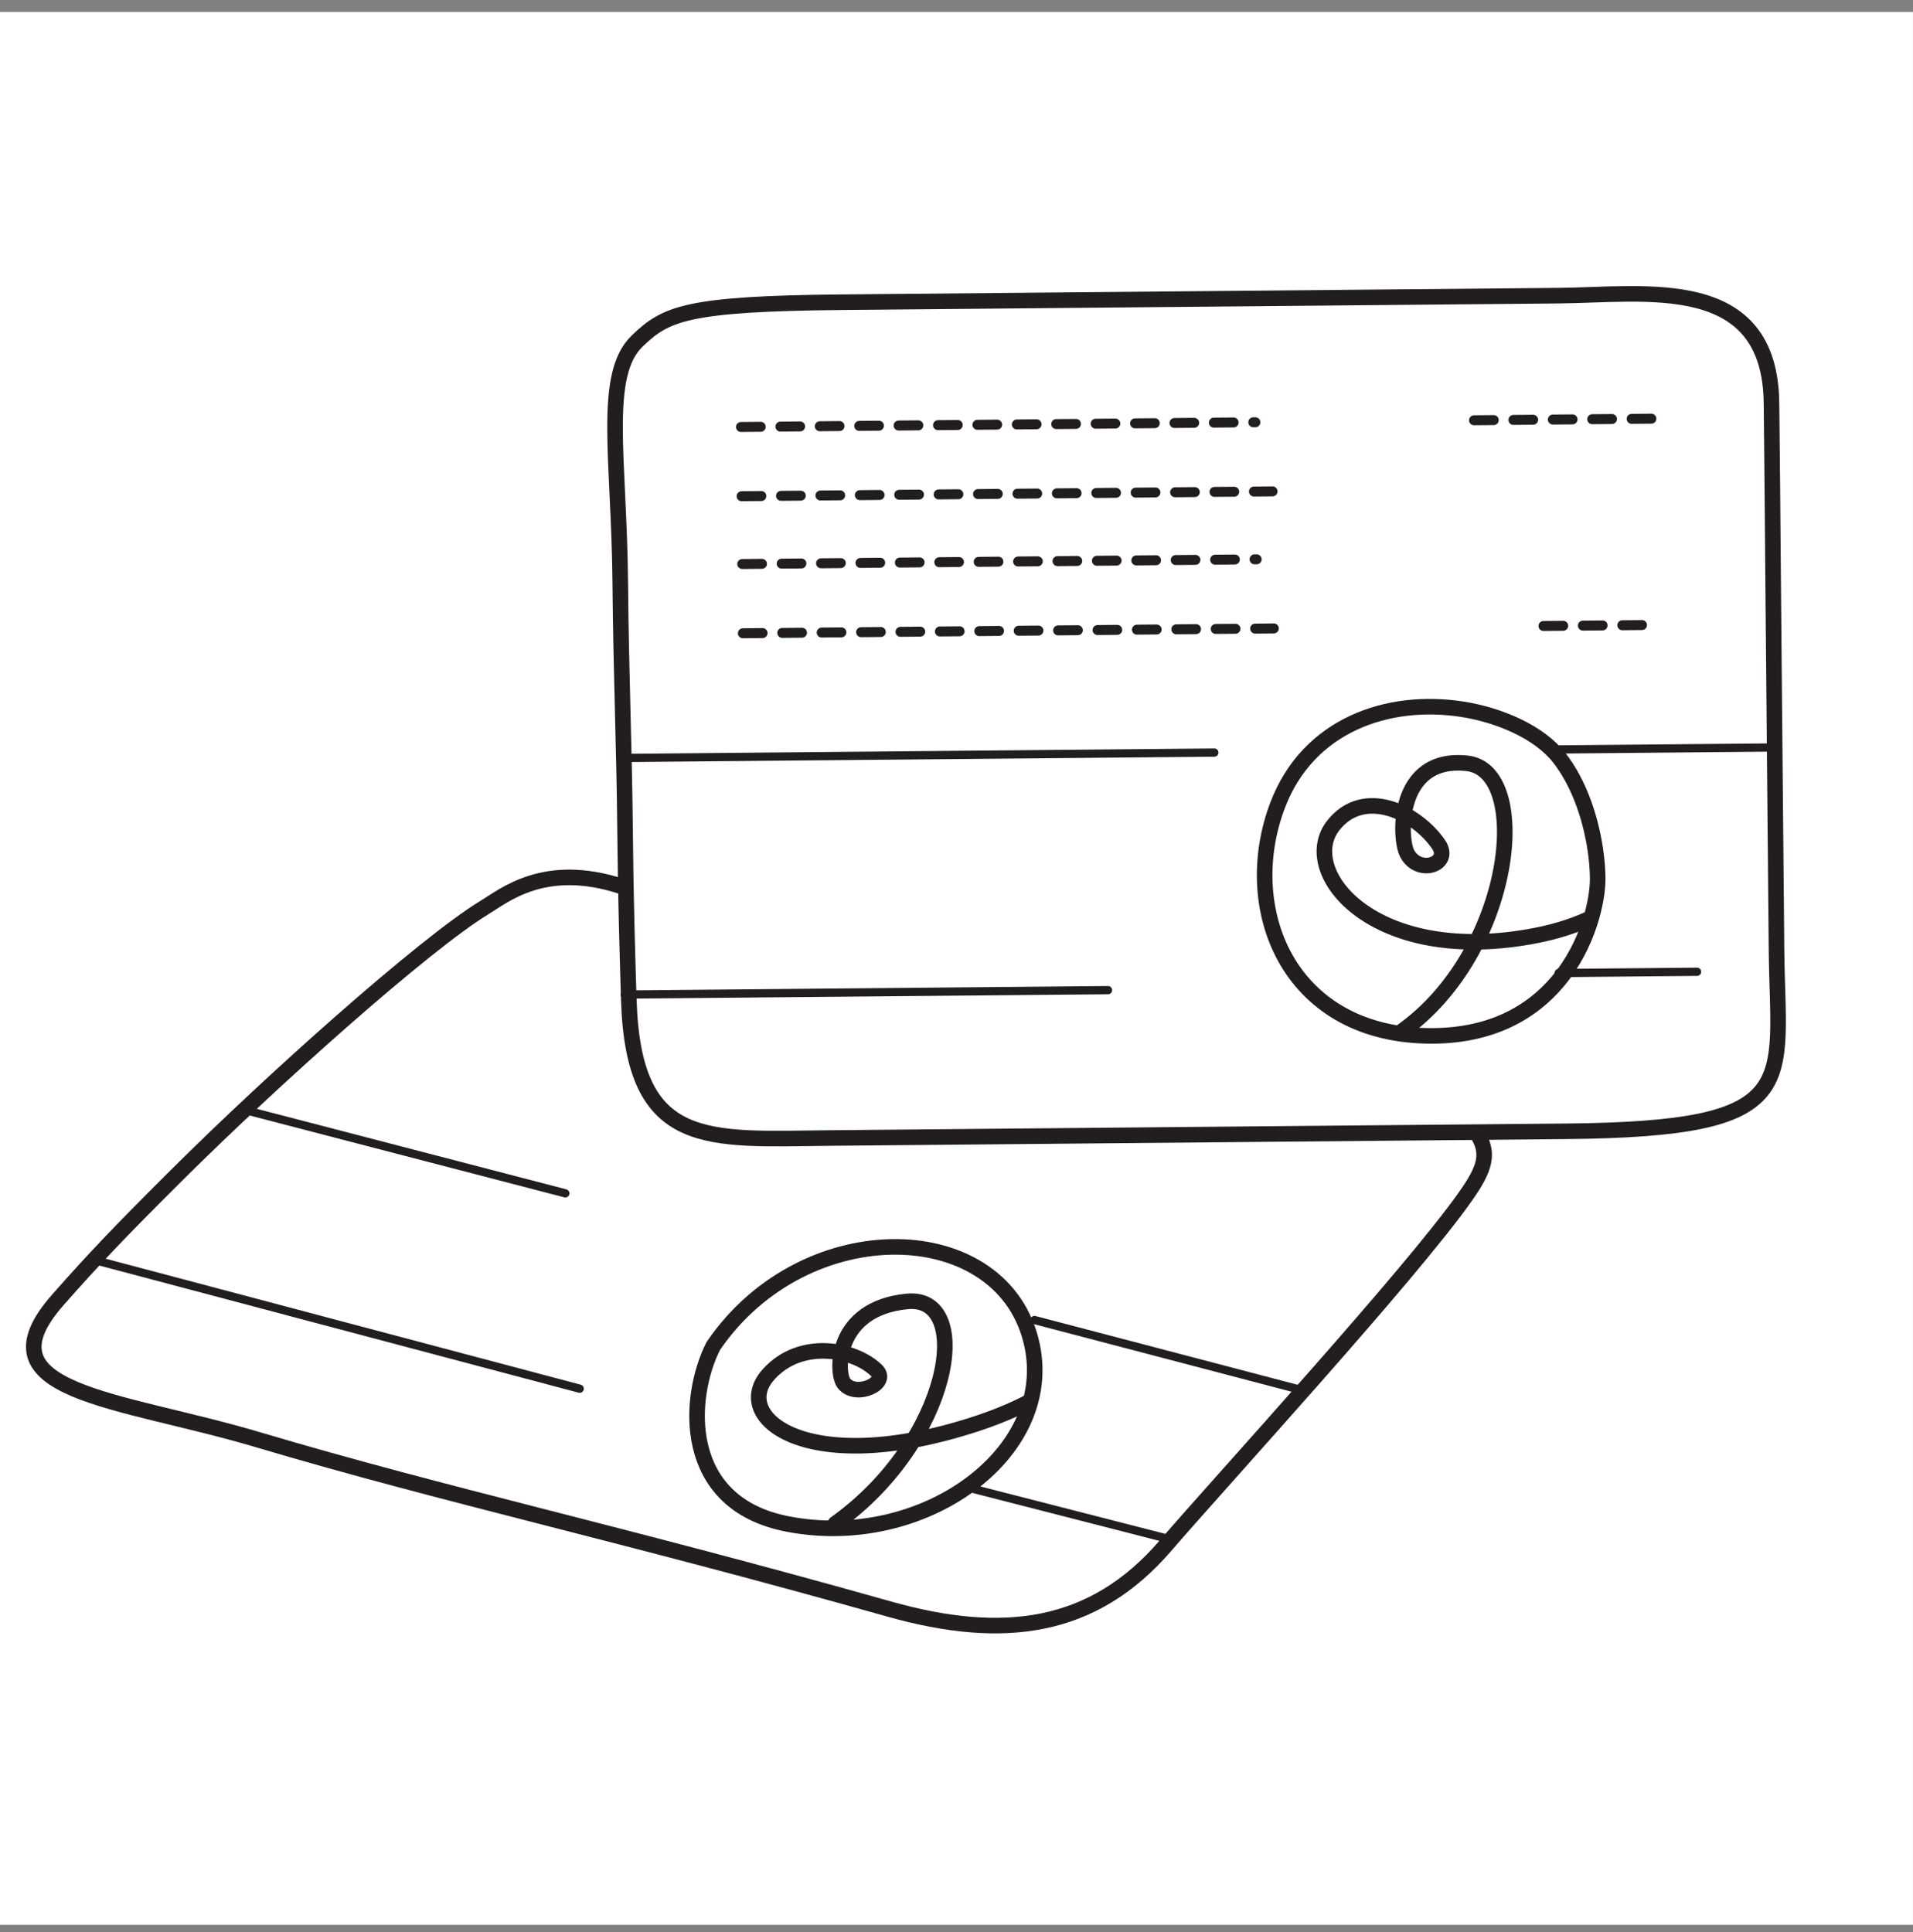 <svg width="100" height="101" viewBox="0 0 100 101" fill="none" xmlns="http://www.w3.org/2000/svg">
<rect x="0" y="0" width="100" height="101" fill="#808080" stroke="none"/>
<rect width="99.998" height="100" transform="translate(0 0.625)" fill="white"/>
<path d="M53.764 73.305C52.949 73.725 52.031 74.108 51.001 74.444C42.199 77.314 38.159 74.109 40.168 71.858C41.851 69.972 44.668 70.525 45.814 71.641C46.499 72.308 44.754 73.104 44.122 72.325C43.682 71.784 43.606 68.396 47.426 68.034C50.959 67.698 49.733 75.325 43.666 79.654" stroke="#221D1E" stroke-width="0.814" stroke-linecap="round" stroke-linejoin="round"/>
<path d="M32.498 46.339C28.467 45.026 26.376 46.807 25.296 47.462C23.774 48.386 20.961 50.666 17.847 53.403C14.964 55.936 11.823 58.86 9.208 61.462C6.227 64.429 4.866 65.863 3.024 67.954C-1.255 72.813 6.162 73.091 13.458 75.258C23.424 78.219 32.024 80.041 46.493 84.12C52.483 85.809 57.158 85.172 60.913 80.816C63.917 77.332 73.735 66.626 76.594 62.562C77.636 61.082 77.921 60.27 77.131 59.133" stroke="#221D1E" stroke-width="0.814"/>
<path d="M41.192 79.675C35.545 78.594 35.935 73.016 37.287 70.363C42.106 63.303 52.562 63.613 53.959 70.363C55.128 76.015 48.251 81.027 41.192 79.675Z" stroke="#221D1E" stroke-width="0.814"/>
<path d="M44.037 15.799C35.851 15.873 34.799 16.396 33.309 17.827C31.462 19.602 32.364 23.987 32.423 30.434C32.469 35.498 32.634 38.974 32.676 43.548C32.707 47.001 32.805 50.178 32.87 52.278C33.113 60.096 36.962 59.552 43.406 59.493L81.851 59.142C94.381 59.028 92.93 56.793 92.865 49.644C92.835 46.386 92.767 38.65 92.694 30.975C92.69 30.608 92.687 30.244 92.685 29.884C92.661 26.378 92.623 23.198 92.603 21.101C92.541 14.29 86.086 15.415 81.452 15.457L44.037 15.799Z" stroke="#221D1E" stroke-width="0.814"/>
<path d="M38.735 22.321C38.735 22.321 55.402 22.169 65.624 22.075M38.768 25.941C48.642 25.851 52.612 25.815 66.522 25.688M38.801 29.485C38.801 29.485 55.468 29.333 65.69 29.239M38.833 33.105C48.707 33.015 52.678 32.979 66.588 32.852M77.053 21.971L86.337 21.887M80.684 32.724L86.435 32.671" stroke="#221D1E" stroke-width="0.521" stroke-linecap="round" stroke-linejoin="round" stroke-dasharray="1.03 1.03"/>
<path d="M66.784 42.101C68.377 37.896 72.561 36.465 76.455 37.08C78.375 37.384 80.451 38.265 81.504 39.608C81.767 39.944 82.001 40.309 82.208 40.693C83.126 42.398 83.504 44.468 83.517 45.913C83.528 47.053 83.031 49.399 81.44 51.298C80.075 52.926 77.904 54.225 74.557 54.151C67.306 53.99 64.747 47.478 66.784 42.101Z" stroke="#221D1E" stroke-width="0.814"/>
<path d="M83.003 48.065C82.218 48.417 81.332 48.7 80.335 48.897C71.816 50.577 67.792 45.574 69.696 43.152C71.292 41.123 74.055 42.464 75.202 44.148C75.888 45.154 74.203 45.777 73.567 44.64C73.125 43.849 72.965 39.506 76.684 39.904C80.124 40.272 79.12 49.736 73.307 53.896" stroke="#221D1E" stroke-width="0.814" stroke-linecap="round" stroke-linejoin="round"/>
<path d="M32.548 39.626C32.548 39.626 57.427 39.399 63.478 39.343M32.66 51.993C38.505 51.94 49.687 51.838 57.92 51.763M81.475 50.868L88.711 50.802M81.54 39.179L92.809 39.076" stroke="#221D1E" stroke-width="0.431" stroke-linecap="round" stroke-linejoin="round"/>
<path d="M12.806 58.029L29.552 62.385M5.266 65.956L30.303 72.598M54.075 69.007L67.764 72.598M50.74 77.8L61.14 80.467" stroke="#221D1E" stroke-width="0.431" stroke-linecap="round" stroke-linejoin="round"/>
</svg>
